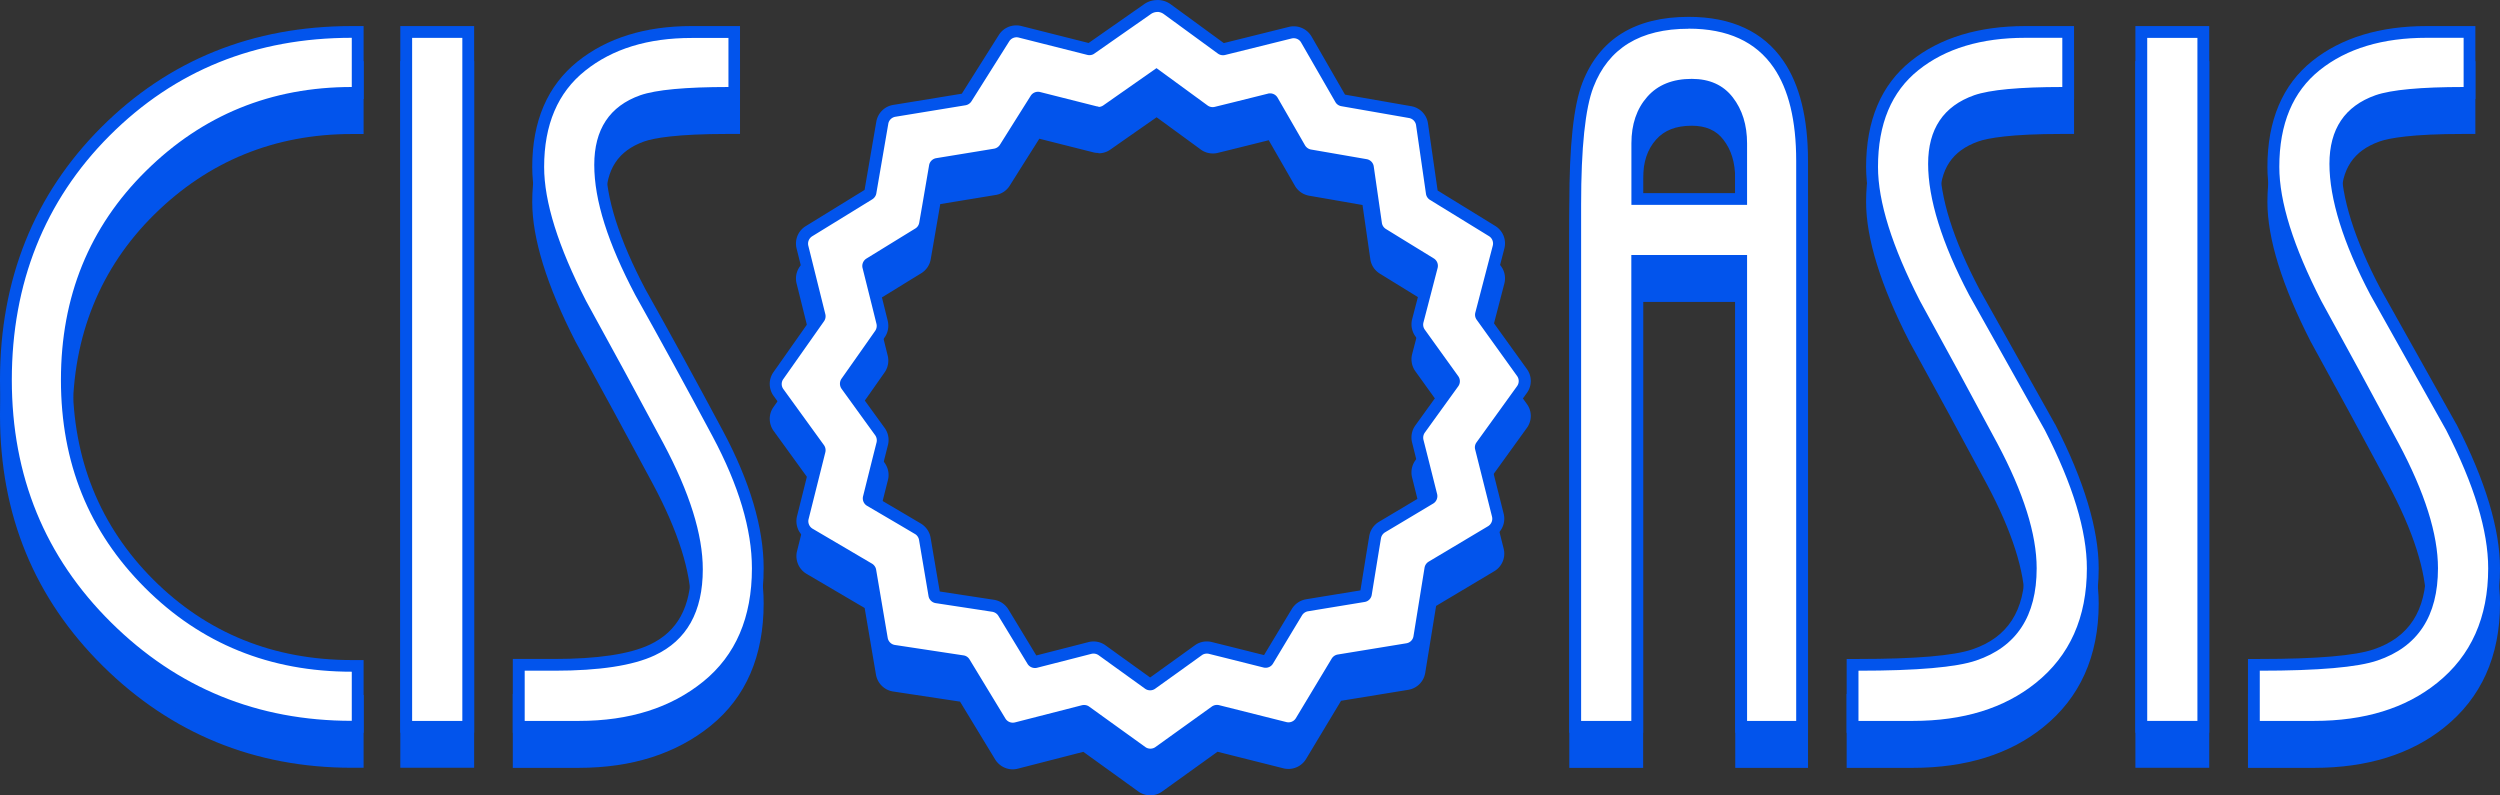 <?xml version="1.0" ?>
<svg xmlns="http://www.w3.org/2000/svg" preserveAspectRatio="xMidYMid meet" data-bbox="0 -0.01 298.27 94.89" viewBox="0 -0.01 298.27 94.89" data-type="color" role="presentation" aria-hidden="true" aria-label="">
	<rect x="0" y="-0.01" width="298.27" height="94.89" fill="#333333" stroke="none"/>
	<g>
		<path d="M41.97 90.88c-11.38 0-21.21-4.01-29.21-11.93S.7 61.12.7 49.49s4-21.76 11.87-29.64c7.88-7.88 17.77-11.87 29.39-11.87h.71v7.27h-.71c-9.37 0-17.47 3.3-24.06 9.81-6.59 6.51-9.93 14.73-9.93 24.42s3.3 17.79 9.81 24.3c6.51 6.51 14.64 9.81 24.18 9.81h.71v7.28h-.71Z" fill="#0254ec" data-color="1"/>
		<path d="M41.97 8.69v5.86c-9.61 0-17.8 3.34-24.56 10.02-6.76 6.68-10.14 14.99-10.14 24.92s3.34 18.12 10.02 24.8 14.9 10.02 24.68 10.02v5.86c-11.24 0-20.81-3.91-28.71-11.73-7.9-7.82-11.85-17.47-11.85-28.95S5.3 28.13 13.08 20.35c7.78-7.78 17.41-11.67 28.89-11.67m1.41-1.4h-1.41c-11.82 0-21.87 4.06-29.89 12.08C4.06 27.37 0 37.51 0 49.49s4.13 21.9 12.27 29.96c8.14 8.05 18.13 12.14 29.7 12.14h1.41v-8.68h-1.41c-9.34 0-17.31-3.23-23.68-9.6-6.37-6.37-9.61-14.38-9.61-23.8s3.27-17.55 9.72-23.92c6.46-6.38 14.39-9.61 23.57-9.61h1.41v-8.7Z" fill="#0254ec" data-color="1"/>
		<path fill="#0254ec" d="M55.86 7.98v82.9h-7.4V7.98h7.4z" data-color="1"/>
		<path d="M55.16 8.69v81.49h-5.99V8.69h5.99m1.41-1.41h-8.81v84.31h8.81V7.28Z" fill="#0254ec" data-color="1"/>
		<path d="M61.9 90.88v-7.4h4.25c5.24 0 9.17-.59 11.67-1.77 3.59-1.68 5.34-4.83 5.34-9.62 0-4.02-1.55-8.96-4.62-14.69-3.11-5.81-6.21-11.52-9.22-16.97-3.39-6.6-5.1-12.09-5.1-16.35 0-5.25 1.73-9.3 5.15-12.03 3.37-2.7 7.79-4.06 13.15-4.06h5.1v7.27h-.71c-5.03 0-8.48.32-10.28.94-3.38 1.2-5.02 3.7-5.02 7.64s1.62 9.13 4.8 15.19c3 5.35 6.1 11.02 9.22 16.86 3.18 5.94 4.79 11.36 4.79 16.09 0 6.06-2.04 10.79-6.06 14.05-3.98 3.23-9.12 4.86-15.29 4.86h-7.18Z" fill="#0254ec" data-color="1"/>
		<path d="M86.91 8.69v5.86c-5.13 0-8.63.33-10.51.98-3.67 1.3-5.5 4.07-5.5 8.31s1.63 9.33 4.89 15.52c3.01 5.38 6.09 11 9.22 16.86 3.13 5.86 4.7 11.12 4.7 15.76 0 5.86-1.94 10.37-5.8 13.5-3.87 3.14-8.82 4.7-14.84 4.7H62.6v-5.99h3.54c5.38 0 9.37-.61 11.97-1.83 3.83-1.79 5.74-5.21 5.74-10.26 0-4.15-1.57-9.16-4.7-15.03-3.14-5.86-6.21-11.52-9.22-16.98-3.34-6.52-5.01-11.85-5.01-16 0-5.05 1.63-8.88 4.89-11.48C73.07 10 77.3 8.7 82.52 8.7h4.4m1.4-1.42h-5.81c-5.52 0-10.09 1.42-13.59 4.22-3.59 2.88-5.42 7.11-5.42 12.59 0 4.36 1.74 9.97 5.16 16.65 3.02 5.48 6.12 11.19 9.24 17 3.01 5.63 4.54 10.46 4.54 14.36 0 4.49-1.61 7.43-4.93 8.99-2.41 1.13-6.24 1.7-11.38 1.7h-4.95v8.81h7.88c6.33 0 11.62-1.69 15.73-5.02 4.2-3.4 6.32-8.31 6.32-14.6 0-4.85-1.64-10.38-4.87-16.42-3.12-5.84-6.23-11.52-9.24-16.88-3.12-5.92-4.71-10.92-4.71-14.83 0-3.65 1.45-5.87 4.56-6.98 1.17-.41 3.87-.9 10.03-.9h1.41V7.28Z" fill="#0254ec" data-color="1"/>
		<path d="M207.73 90.88V35.29h-12.4v55.59h-7.4V28.6c0-6.99.5-11.67 1.51-14.3 1.9-4.92 5.94-7.41 12.02-7.41 4.87 0 8.47 1.67 10.72 4.95 1.87 2.72 2.81 6.59 2.81 11.52v67.53h-7.27Zm0-62.99v-6.63c0-2.03-.53-3.73-1.56-5.06-1.01-1.3-2.43-1.93-4.33-1.93-2.09 0-3.65.62-4.79 1.9-1.14 1.29-1.72 3-1.72 5.09v6.63h12.4Z" fill="#0254ec" data-color="1"/>
		<path d="M201.47 7.59c4.64 0 8.02 1.55 10.14 4.64 1.79 2.61 2.69 6.31 2.69 11.12v66.83h-5.86V34.59h-13.81v55.59h-5.99V28.6c0-6.84.49-11.52 1.47-14.05 1.79-4.64 5.58-6.96 11.36-6.96m-6.84 21.01h13.81v-7.33c0-2.2-.57-4.03-1.71-5.5-1.14-1.47-2.77-2.2-4.89-2.2-2.28 0-4.05.71-5.31 2.14-1.26 1.43-1.89 3.28-1.89 5.56v7.33m6.83-22.42c-6.4 0-10.66 2.65-12.68 7.87-1.05 2.71-1.56 7.48-1.56 14.56V91.6h8.81V36.01h10.99V91.6h8.68V23.35c0-5.07-.99-9.08-2.94-11.92-2.39-3.49-6.19-5.25-11.3-5.25Zm-5.43 21.01v-5.92c0-1.94.5-3.45 1.54-4.62.99-1.12 2.38-1.66 4.26-1.66 1.67 0 2.91.54 3.77 1.66.95 1.22 1.41 2.74 1.41 4.63v5.92h-10.99Z" fill="#0254ec" data-color="1"/>
		<path d="M221.04 90.88v-7.4h.71c6.89 0 11.54-.4 13.82-1.18 4.53-1.54 6.73-4.91 6.73-10.33 0-3.93-1.55-8.84-4.62-14.57-3.08-5.76-6.18-11.47-9.22-16.97-3.39-6.6-5.1-12.1-5.1-16.35 0-5.33 1.71-9.4 5.09-12.1 3.33-2.66 7.77-4 13.21-4h5.1v7.27h-.71c-5.03 0-8.48.32-10.27.94-3.38 1.2-5.02 3.66-5.02 7.52 0 4.1 1.62 9.25 4.81 15.31l9.03 16.11c3.39 6.61 5.1 12.27 5.1 16.84 0 6.06-2.14 10.85-6.37 14.23-3.86 3.1-8.94 4.67-15.1 4.67h-7.18Z" fill="#0254ec" data-color="1"/>
		<path d="M246.05 8.69v5.86c-5.13 0-8.63.33-10.51.98-3.67 1.3-5.5 4.03-5.5 8.19s1.63 9.45 4.89 15.64c3.01 5.38 6.03 10.75 9.04 16.13 3.34 6.52 5.01 12.01 5.01 16.49 0 5.86-2.04 10.43-6.11 13.68-3.75 3.01-8.63 4.52-14.66 4.52h-6.48v-5.99c7 0 11.69-.41 14.05-1.22 4.81-1.63 7.21-5.29 7.21-11 0-4.07-1.57-9.04-4.7-14.91-3.14-5.86-6.21-11.52-9.22-16.98-3.34-6.52-5.01-11.85-5.01-16 0-5.13 1.61-8.98 4.83-11.55 3.22-2.57 7.47-3.85 12.77-3.85h4.4m1.4-1.4h-5.81c-5.6 0-10.19 1.4-13.65 4.16-3.55 2.83-5.36 7.09-5.36 12.65 0 4.36 1.74 9.96 5.16 16.65 3.05 5.53 6.15 11.24 9.24 17 3.01 5.63 4.54 10.42 4.54 14.24 0 5.07-2.04 8.23-6.25 9.66-2.21.76-6.78 1.15-13.6 1.15h-1.41v8.81h7.89c6.33 0 11.56-1.63 15.54-4.83 4.4-3.52 6.64-8.49 6.64-14.78 0-4.68-1.74-10.45-5.16-17.14v-.02l-.03-.02c-3.01-5.38-6.03-10.75-9.04-16.13-3.12-5.92-4.71-10.96-4.71-14.95 0-3.57 1.45-5.75 4.56-6.86 1.17-.41 3.87-.9 10.03-.9h1.41V7.28Z" fill="#0254ec" data-color="1"/>
		<path fill="#0254ec" d="M262.88 7.98v82.9h-7.4V7.98h7.4z" data-color="1"/>
		<path d="M262.17 8.69v81.49h-5.99V8.69h5.99m1.41-1.41h-8.81v84.31h8.81V7.28Z" fill="#0254ec" data-color="1"/>
		<path d="M268.91 90.88v-7.4h.71c6.89 0 11.54-.4 13.82-1.18 4.53-1.54 6.73-4.91 6.73-10.33 0-3.93-1.55-8.84-4.62-14.57-3.1-5.79-6.2-11.5-9.22-16.97-3.39-6.6-5.1-12.09-5.1-16.35 0-5.33 1.71-9.4 5.09-12.1 3.33-2.66 7.77-4 13.21-4h5.1v7.27h-.71c-5.03 0-8.48.32-10.27.94-3.38 1.2-5.02 3.66-5.02 7.52 0 4.1 1.62 9.25 4.81 15.31l9.03 16.11c3.39 6.61 5.1 12.27 5.1 16.84 0 6.06-2.14 10.85-6.37 14.23-3.86 3.1-8.94 4.67-15.1 4.67h-7.18Z" fill="#0254ec" data-color="1"/>
		<path d="M293.93 8.69v5.86c-5.13 0-8.63.33-10.51.98-3.67 1.3-5.5 4.03-5.5 8.19s1.63 9.45 4.89 15.64c3.01 5.38 6.03 10.75 9.04 16.13 3.34 6.52 5.01 12.01 5.01 16.49 0 5.86-2.04 10.43-6.11 13.68-3.75 3.01-8.63 4.52-14.66 4.52h-6.48v-5.99c7 0 11.69-.41 14.05-1.22 4.81-1.63 7.21-5.29 7.21-11 0-4.07-1.57-9.04-4.7-14.91-3.14-5.86-6.21-11.52-9.22-16.98-3.34-6.52-5.01-11.85-5.01-16 0-5.13 1.61-8.98 4.83-11.55 3.22-2.57 7.47-3.85 12.77-3.85h4.4m1.4-1.4h-5.81c-5.6 0-10.19 1.4-13.65 4.16-3.55 2.83-5.36 7.09-5.36 12.65 0 4.36 1.74 9.96 5.16 16.65 3.05 5.53 6.15 11.24 9.24 17 3.01 5.63 4.54 10.42 4.54 14.24 0 5.07-2.04 8.23-6.25 9.66-2.21.76-6.78 1.15-13.6 1.15h-1.41v8.81h7.89c6.33 0 11.56-1.63 15.54-4.83 4.4-3.52 6.64-8.49 6.64-14.78 0-4.68-1.74-10.45-5.16-17.14v-.02l-.03-.02c-3.01-5.38-6.03-10.75-9.04-16.13-3.12-5.92-4.71-10.96-4.71-14.95 0-3.57 1.45-5.75 4.56-6.86 1.17-.41 3.87-.9 10.03-.9h1.41V7.28Z" fill="#0254ec" data-color="1"/>
		<path d="M137.22 94.17c-.37 0-.72-.11-1.01-.33l-6.71-4.83a.33.33 0 0 0-.19-.06l-8.07 2.06a1.776 1.776 0 0 1-1.92-.78l-4.28-7.05a.309.309 0 0 0-.23-.15l-8.17-1.24a1.73 1.73 0 0 1-1.45-1.43l-1.38-8.13a.32.32 0 0 0-.16-.23l-7.09-4.17c-.66-.39-.99-1.18-.8-1.92l2-7.98c.02-.09 0-.19-.05-.27l-4.84-6.68c-.44-.6-.44-1.41-.01-2.02l4.85-6.89a.36.36 0 0 0 .05-.27l-2.03-8.17c-.18-.74.13-1.5.77-1.9l7.17-4.41c.08-.05.13-.13.15-.22l1.43-8.31c.12-.73.7-1.3 1.43-1.42l8.36-1.37c.09-.02.17-.07.22-.15l4.51-7.16c.32-.51.87-.81 1.47-.81.14 0 .29.02.43.05l8.2 2.07h.07c.1 0 .15-.02.2-.05l6.75-4.72c.34-.24.75-.37 1.17-.37s.85.14 1.21.39l6.45 4.71c.06.04.12.06.19.06l8.01-1.98a1.743 1.743 0 0 1 1.93.82l4.08 7.08c.05.08.13.14.23.16l8.07 1.41c.74.13 1.31.72 1.42 1.46l1.18 8.17c.01.1.07.18.15.23l7.03 4.32c.65.4.96 1.17.77 1.92l-2.08 7.98c-.02.09 0 .19.05.27l4.82 6.71c.44.61.44 1.42 0 2.03l-4.84 6.71c-.06.08-.08.18-.05.27l2.01 8.01c.19.75-.13 1.52-.79 1.91l-7.09 4.23a.35.35 0 0 0-.16.23l-1.33 8.17c-.12.74-.7 1.32-1.43 1.44l-8.19 1.34c-.09.01-.18.07-.23.15l-4.27 7.1c-.31.52-.88.84-1.49.84-.14 0-.29-.02-.43-.05l-8.04-2.02h-.07c-.1 0-.16.02-.2.05l-6.74 4.84c-.3.21-.65.33-1.01.33Zm-6.75-12.78c.37 0 .72.11 1.01.33l5.55 4c.07.05.14.06.19.06s.12-.01.19-.06l5.57-4c.3-.21.65-.33 1.01-.33.14 0 .29.02.42.05l6.51 1.64h.04c.17 0 .27-.06.32-.15l3.46-5.75c.26-.44.7-.74 1.21-.82l6.75-1.1c.14-.02.25-.13.27-.27l1.09-6.74c.08-.51.38-.95.82-1.21l5.74-3.42c.12-.07.19-.22.15-.36l-1.62-6.48c-.12-.5-.02-1.02.28-1.44l3.99-5.53a.33.33 0 0 0 0-.38l-3.99-5.55c-.3-.42-.4-.95-.27-1.45l1.69-6.5a.31.31 0 0 0-.15-.36l-5.71-3.51c-.44-.27-.74-.72-.81-1.23l-.97-6.73a.318.318 0 0 0-.27-.27l-6.64-1.16c-.51-.09-.95-.4-1.21-.84l-3.27-5.68a.331.331 0 0 0-.28-.16l-6.44 1.59a1.749 1.749 0 0 1-1.44-.28l-5.68-4.15-5.93 4.14c-.29.21-.64.31-.99.31-.14 0-.29-.02-.43-.05l-6.72-1.7h-.04c-.17 0-.26.06-.31.14l-3.68 5.83c-.26.42-.7.71-1.19.79l-6.89 1.13c-.14.02-.25.13-.27.27l-1.18 6.85c-.08.49-.38.92-.8 1.18l-5.82 3.58c-.12.08-.18.22-.15.36l1.66 6.66c.12.49.03 1.01-.27 1.42l-4.01 5.69a.33.33 0 0 0 0 .38l4.01 5.54c.3.42.4.94.28 1.44l-1.61 6.43c-.04.14.03.29.15.36l5.71 3.36c.44.26.75.7.83 1.21l1.13 6.69c.02.14.13.25.27.27l6.73 1.02c.51.08.96.38 1.22.82l3.47 5.72c.06.1.17.16.28.16l6.57-1.67c.14-.04.29-.05.43-.05Z" fill="#0254ec" data-color="1"/>
		<path d="M138.06 5.58c.28 0 .55.09.79.26l6.45 4.71a1.036 1.036 0 0 0 .86.17l7.94-1.97c.08-.02.17-.03.25-.03.36 0 .71.19.89.52l4.08 7.09c.15.27.42.45.72.5l8.07 1.41c.44.08.78.43.84.87l1.18 8.17c.04.3.22.57.48.73l7.03 4.32c.39.24.57.7.46 1.14l-2.08 7.98c-.08.3-.02.61.16.86l4.82 6.71c.26.36.26.85 0 1.21l-4.84 6.71c-.18.25-.24.56-.16.85l2.01 8.01c.11.44-.08.9-.47 1.14l-7.09 4.23c-.26.16-.44.42-.49.72l-1.32 8.17c-.07.44-.41.78-.85.85l-8.19 1.34c-.3.05-.56.23-.72.49l-4.27 7.1a1.023 1.023 0 0 1-1.13.47l-8.04-2.02c-.08-.02-.17-.03-.25-.03-.21 0-.42.07-.6.19l-6.74 4.84c-.18.13-.39.19-.6.19s-.42-.06-.6-.19l-6.71-4.83c-.18-.13-.39-.19-.6-.19-.09 0-.17.01-.26.03l-7.99 2.05c-.09.02-.17.03-.26.03-.35 0-.69-.18-.88-.5l-4.28-7.05c-.16-.26-.42-.44-.73-.48l-8.17-1.24a1.03 1.03 0 0 1-.86-.85l-1.38-8.13c-.05-.3-.23-.56-.49-.72l-7.09-4.17c-.39-.23-.59-.7-.48-1.14l2-7.98c.07-.3.01-.61-.17-.86l-4.84-6.68a1.02 1.02 0 0 1 0-1.2l4.85-6.89c.17-.24.23-.55.16-.84l-2.03-8.17c-.11-.44.08-.89.46-1.13l7.17-4.41c.25-.16.43-.41.48-.7l1.43-8.31c.07-.43.42-.77.85-.84l8.36-1.37c.29-.05.55-.22.71-.47l4.51-7.16a1.032 1.032 0 0 1 1.12-.45l8.2 2.07c.08.02.17.03.25.03.21 0 .42-.06.59-.19l6.75-4.72c.23-.16.5-.24.77-.24m-7.02 11.28c-.08 0-.17-.01-.25-.03l-2.06-.52-4.67-1.18a1.032 1.032 0 0 0-1.12.45l-2.56 4.07-1.11 1.77c-.16.25-.41.42-.71.47l-2.06.34-4.83.79c-.43.07-.78.41-.85.84l-.82 4.79-.36 2.07c-.05.29-.22.55-.48.7l-1.79 1.1-4.03 2.48c-.38.24-.57.69-.46 1.13l1.15 4.6.51 2.06c.07.29.01.6-.16.84l-1.22 1.74-2.79 3.96c-.25.36-.25.84 0 1.2l2.74 3.79 1.27 1.75c.18.25.24.56.17.86l-.53 2.1-1.08 4.33c-.11.44.08.91.48 1.14l3.85 2.26 1.86 1.1c.26.15.44.42.49.72l.36 2.13.77 4.55c.07.44.42.78.86.85l4.59.7 2.15.33c.3.05.57.22.73.48l1.13 1.86 2.35 3.87a1.045 1.045 0 0 0 1.14.47l4.38-1.12 2.1-.54a1.068 1.068 0 0 1 .86.16l1.76 1.27 3.79 2.73c.18.13.39.19.6.19s.42-.06.6-.19l3.82-2.74 1.75-1.26c.18-.13.39-.19.6-.19.08 0 .17.01.25.03l2.09.52 4.42 1.11c.08.02.17.03.25.03.36 0 .69-.18.88-.5l2.35-3.91 1.11-1.84c.16-.26.42-.44.72-.49l2.12-.35 4.63-.76c.44-.07.78-.41.85-.85l.75-4.61.35-2.13c.05-.3.23-.56.49-.72l1.86-1.11 3.88-2.32c.39-.23.58-.7.47-1.14l-1.1-4.38-.53-2.09c-.07-.3-.01-.61.16-.85l1.26-1.75 2.73-3.78c.26-.36.26-.85 0-1.21l-2.72-3.78-1.27-1.77a1.02 1.02 0 0 1-.16-.86l.55-2.11 1.14-4.39c.11-.44-.07-.9-.46-1.14l-3.86-2.37-1.85-1.14c-.26-.16-.44-.43-.48-.73l-.31-2.15-.66-4.58c-.06-.44-.4-.79-.84-.87l-4.5-.78-2.14-.37c-.3-.05-.56-.24-.72-.5l-1.08-1.88-2.19-3.8c-.19-.33-.53-.52-.89-.52-.08 0-.17 0-.25.03l-4.25 1.06-2.11.52a1.036 1.036 0 0 1-.86-.17l-1.75-1.28-4.34-3.17-4.6 3.22-1.74 1.22c-.17.12-.38.19-.59.19m7.01-12.75c-.57 0-1.11.17-1.57.5l-6.61 4.62-8.04-2.03c-.2-.05-.4-.07-.6-.07-.84 0-1.62.43-2.07 1.14l-4.42 7.01-8.19 1.34c-1.03.17-1.83.97-2.01 2l-1.4 8.14-7.02 4.32a2.43 2.43 0 0 0-1.09 2.67l1.99 8-4.75 6.75c-.6.85-.59 1.99.02 2.84l4.74 6.54-1.95 7.81a2.46 2.46 0 0 0 1.13 2.7l6.94 4.08 1.35 7.95c.18 1.04 1 1.85 2.04 2.01l7.99 1.21 4.19 6.9c.44.72 1.24 1.18 2.09 1.18.2 0 .41-.03.61-.08l7.82-2.01 6.56 4.73c.42.3.91.46 1.43.46s1.01-.16 1.42-.46l6.6-4.74 7.87 1.98c.19.05.39.07.6.07.85 0 1.65-.45 2.09-1.18L160 83.6l8.02-1.31c1.04-.17 1.85-.98 2.02-2.02l1.3-7.99 6.94-4.14a2.44 2.44 0 0 0 1.12-2.69l-1.97-7.84 4.74-6.57c.62-.85.62-2 0-2.85l-4.72-6.56 2.03-7.81c.27-1.05-.16-2.13-1.08-2.7l-6.88-4.23-1.15-8a2.44 2.44 0 0 0-2-2.06l-7.9-1.38-3.99-6.93a2.457 2.457 0 0 0-2.71-1.15l-7.76 1.93-6.31-4.61c-.47-.35-1.03-.53-1.62-.53Zm-6.99 14.11c.5 0 .99-.15 1.4-.44l1.74-1.22 3.78-2.64 3.52 2.57 1.75 1.28c.42.31.92.47 1.44.47.2 0 .4-.02.59-.07l2.11-.52 3.97-.99 2.04 3.55 1.08 1.88c.36.63.98 1.06 1.7 1.19l2.14.37 4.23.74.62 4.31.31 2.15c.1.72.52 1.35 1.14 1.73l1.85 1.14 3.62 2.23-1.07 4.12-.55 2.11c-.18.71-.04 1.45.38 2.04l1.27 1.77 2.56 3.56-2.57 3.56-1.26 1.75c-.42.59-.56 1.32-.39 2.02l.52 2.09 1.03 4.11-3.64 2.17-1.86 1.11c-.62.37-1.04.99-1.16 1.71l-.35 2.13-.7 4.34-4.36.71-2.12.35c-.71.12-1.33.54-1.7 1.15l-1.11 1.84-2.21 3.67-4.15-1.04-2.09-.52c-.19-.05-.39-.07-.59-.07-.51 0-1.01.16-1.42.46l-1.75 1.26-3.59 2.58-3.57-2.57-1.76-1.27a2.438 2.438 0 0 0-2.04-.38l-2.1.54-4.11 1.05-2.2-3.63-1.13-1.86c-.38-.62-1-1.04-1.72-1.15l-2.15-.33-4.32-.66-.73-4.28-.36-2.13c-.12-.71-.55-1.33-1.17-1.7l-1.86-1.1-3.6-2.12 1.01-4.05.53-2.1c.18-.7.03-1.44-.39-2.03l-1.27-1.75-2.59-3.57 2.63-3.74 1.22-1.74c.41-.58.54-1.31.37-2l-.51-2.06-1.08-4.33 3.8-2.34 1.79-1.1c.6-.37 1.01-.97 1.13-1.66l.36-2.07.78-4.52 4.56-.75 2.06-.34c.69-.11 1.3-.52 1.67-1.11l1.11-1.77 2.42-3.83 4.4 1.11 2.06.52c.2.05.4.07.6.07Z" fill="#0254ec" data-color="1"/>
		<path d="M41.97 86.71c-11.38 0-21.21-4.01-29.21-11.93S.7 56.94.7 45.32s4-21.76 11.87-29.64C20.46 7.8 30.35 3.81 41.97 3.81h.71v7.27h-.71c-9.37 0-17.47 3.3-24.06 9.81-6.59 6.51-9.93 14.73-9.93 24.42s3.3 17.79 9.81 24.3c6.51 6.51 14.65 9.81 24.18 9.81h.71v7.27h-.71Z" fill="#ffffff" data-color="2"/>
		<path d="M41.97 4.51v5.86c-9.61 0-17.8 3.34-24.56 10.02-6.76 6.68-10.14 14.99-10.14 24.92s3.34 18.12 10.02 24.8 14.9 10.02 24.68 10.02v5.86c-11.24 0-20.81-3.91-28.71-11.73-7.9-7.82-11.85-17.47-11.85-28.95S5.3 23.95 13.08 16.17C20.86 8.39 30.49 4.5 41.97 4.5m1.41-1.4h-1.41c-11.82 0-21.87 4.06-29.89 12.08S0 33.34 0 45.32s4.13 21.9 12.27 29.96c8.14 8.05 18.13 12.14 29.7 12.14h1.41v-8.68h-1.41c-9.34 0-17.31-3.23-23.68-9.6-6.37-6.37-9.61-14.38-9.61-23.8s3.27-17.55 9.72-23.92c6.46-6.38 14.39-9.61 23.57-9.61h1.41V3.1Z" fill="#0254ec" data-color="1"/>
		<path fill="#ffffff" d="M55.86 3.81v82.9h-7.4V3.81h7.4z" data-color="2"/>
		<path d="M55.16 4.51V86h-5.99V4.51h5.99m1.41-1.41h-8.81v84.31h8.81V3.1Z" fill="#0254ec" data-color="1"/>
		<path d="M61.9 86.71v-7.4h4.25c5.24 0 9.17-.59 11.67-1.77 3.59-1.68 5.34-4.83 5.34-9.62 0-4.02-1.55-8.96-4.62-14.69-3.11-5.81-6.21-11.52-9.22-16.97-3.39-6.6-5.1-12.09-5.1-16.35 0-5.25 1.73-9.3 5.15-12.03 3.37-2.7 7.79-4.06 13.15-4.06h5.1v7.27h-.71c-5.03 0-8.48.32-10.28.94-3.38 1.2-5.02 3.7-5.02 7.64s1.62 9.13 4.8 15.19c2.99 5.34 6.1 11.02 9.22 16.86 3.18 5.94 4.79 11.36 4.79 16.09 0 6.06-2.04 10.79-6.06 14.05-3.98 3.23-9.12 4.86-15.29 4.86h-7.18Z" fill="#ffffff" data-color="2"/>
		<path d="M86.91 4.51v5.86c-5.13 0-8.63.33-10.51.98-3.67 1.3-5.5 4.07-5.5 8.31s1.63 9.33 4.89 15.52c3.01 5.38 6.09 11 9.22 16.86 3.13 5.86 4.7 11.12 4.7 15.76 0 5.86-1.94 10.37-5.8 13.5-3.87 3.14-8.82 4.7-14.84 4.7H62.6v-5.99h3.54c5.38 0 9.37-.61 11.97-1.83 3.83-1.79 5.74-5.21 5.74-10.26 0-4.15-1.57-9.16-4.7-15.03-3.14-5.86-6.21-11.52-9.22-16.98-3.34-6.52-5.01-11.85-5.01-16 0-5.05 1.63-8.88 4.89-11.48 3.26-2.61 7.49-3.91 12.71-3.91h4.4m1.4-1.42h-5.81c-5.52 0-10.09 1.42-13.59 4.22-3.59 2.88-5.42 7.11-5.42 12.59 0 4.36 1.74 9.97 5.16 16.65 3.02 5.48 6.12 11.19 9.24 17 3.01 5.63 4.54 10.46 4.54 14.36 0 4.49-1.61 7.43-4.93 8.99-2.41 1.13-6.24 1.7-11.38 1.7h-4.95v8.81h7.88c6.33 0 11.62-1.69 15.73-5.02 4.2-3.4 6.32-8.31 6.32-14.6 0-4.85-1.64-10.38-4.87-16.42-3.12-5.84-6.23-11.52-9.24-16.88-3.12-5.92-4.71-10.92-4.71-14.83 0-3.65 1.45-5.87 4.56-6.98 1.17-.41 3.87-.9 10.03-.9h1.41V3.1Z" fill="#0254ec" data-color="1"/>
		<path d="M207.73 86.71V31.12h-12.4v55.59h-7.4V24.43c0-6.99.5-11.67 1.51-14.3 1.9-4.92 5.94-7.41 12.02-7.41 4.87 0 8.47 1.67 10.72 4.95 1.87 2.72 2.81 6.59 2.81 11.52v67.53h-7.27Zm0-62.99V17.1c0-2.03-.53-3.73-1.56-5.06-1.01-1.3-2.43-1.93-4.33-1.93-2.09 0-3.65.62-4.79 1.9-1.14 1.29-1.72 3-1.72 5.09v6.62h12.4Z" fill="#ffffff" data-color="2"/>
		<path d="M201.47 3.41c4.64 0 8.02 1.55 10.14 4.64 1.79 2.61 2.69 6.31 2.69 11.12V86h-5.86V30.41h-13.81V86h-5.99V24.43c0-6.84.49-11.52 1.47-14.05 1.79-4.64 5.58-6.96 11.36-6.96m-6.84 21.01h13.81V17.1c0-2.2-.57-4.03-1.71-5.5-1.14-1.47-2.77-2.2-4.89-2.2-2.28 0-4.05.71-5.31 2.14-1.26 1.43-1.89 3.28-1.89 5.56v7.33M201.47 2c-6.4 0-10.66 2.65-12.68 7.87-1.05 2.71-1.56 7.48-1.56 14.56v62.99h8.81v-55.6h10.99v55.59h8.68V19.17c0-5.07-.99-9.08-2.94-11.92-2.39-3.49-6.19-5.25-11.3-5.25Zm-5.43 21.02V17.1c0-1.94.5-3.45 1.54-4.62.99-1.12 2.38-1.66 4.26-1.66 1.67 0 2.91.54 3.77 1.66.95 1.22 1.41 2.74 1.41 4.63v5.92h-10.99Z" fill="#0254ec" data-color="1"/>
		<path d="M221.04 86.71v-7.4h.71c6.89 0 11.54-.4 13.82-1.18 4.53-1.54 6.73-4.91 6.73-10.33 0-3.93-1.55-8.84-4.62-14.57-3.08-5.76-6.18-11.47-9.22-16.97-3.39-6.6-5.1-12.1-5.1-16.35 0-5.33 1.71-9.4 5.09-12.1 3.33-2.66 7.77-4 13.21-4h5.1v7.27h-.71c-5.03 0-8.48.32-10.27.94-3.38 1.2-5.02 3.66-5.02 7.52 0 4.1 1.62 9.25 4.81 15.31l9.03 16.11c3.39 6.61 5.1 12.27 5.1 16.84 0 6.06-2.14 10.85-6.37 14.23-3.85 3.1-8.94 4.67-15.1 4.67h-7.18Z" fill="#ffffff" data-color="2"/>
		<path d="M246.05 4.51v5.86c-5.13 0-8.63.33-10.51.98-3.67 1.3-5.5 4.03-5.5 8.19s1.63 9.45 4.89 15.64c3.01 5.38 6.03 10.75 9.04 16.13 3.34 6.52 5.01 12.01 5.01 16.49 0 5.86-2.04 10.43-6.11 13.68-3.75 3.01-8.63 4.52-14.66 4.52h-6.48v-5.99c7 0 11.69-.41 14.05-1.22 4.81-1.63 7.21-5.29 7.21-11 0-4.07-1.57-9.04-4.7-14.91-3.14-5.86-6.21-11.52-9.22-16.98-3.34-6.52-5.01-11.85-5.01-16 0-5.13 1.61-8.98 4.83-11.55 3.22-2.57 7.47-3.85 12.77-3.85h4.4m1.4-1.4h-5.81c-5.6 0-10.19 1.4-13.65 4.16-3.55 2.83-5.36 7.09-5.36 12.65 0 4.36 1.74 9.96 5.16 16.65 3.05 5.53 6.15 11.24 9.24 17 3.01 5.63 4.54 10.42 4.54 14.24 0 5.07-2.04 8.23-6.25 9.66-2.21.76-6.78 1.15-13.6 1.15h-1.41v8.81h7.89c6.33 0 11.56-1.63 15.54-4.83 4.4-3.52 6.64-8.49 6.64-14.78 0-4.68-1.74-10.45-5.16-17.14v-.02l-.03-.02c-3.01-5.38-6.03-10.75-9.04-16.13-3.12-5.92-4.71-10.96-4.71-14.95 0-3.57 1.45-5.75 4.56-6.86 1.17-.41 3.87-.9 10.03-.9h1.41V3.1Z" fill="#0254ec" data-color="1"/>
		<path fill="#ffffff" d="M262.88 3.81v82.9h-7.4V3.81h7.4z" data-color="2"/>
		<path d="M262.17 4.51V86h-5.99V4.51h5.99m1.41-1.41h-8.81v84.31h8.81V3.1Z" fill="#0254ec" data-color="1"/>
		<path d="M268.91 86.71v-7.4h.71c6.89 0 11.54-.4 13.82-1.18 4.53-1.54 6.73-4.91 6.73-10.33 0-3.93-1.55-8.84-4.62-14.57-3.1-5.79-6.2-11.5-9.22-16.97-3.39-6.6-5.1-12.09-5.1-16.35 0-5.33 1.71-9.4 5.09-12.1 3.33-2.66 7.77-4 13.21-4h5.1v7.27h-.71c-5.03 0-8.48.32-10.27.94-3.38 1.2-5.02 3.66-5.02 7.52 0 4.1 1.62 9.25 4.81 15.31l9.03 16.11c3.39 6.61 5.1 12.27 5.1 16.84 0 6.06-2.14 10.85-6.37 14.23-3.85 3.1-8.94 4.67-15.1 4.67h-7.18Z" fill="#ffffff" data-color="2"/>
		<path d="M293.93 4.51v5.86c-5.13 0-8.63.33-10.51.98-3.67 1.3-5.5 4.03-5.5 8.19s1.63 9.45 4.89 15.64c3.01 5.38 6.03 10.75 9.04 16.13 3.34 6.52 5.01 12.01 5.01 16.49 0 5.86-2.04 10.43-6.11 13.68C287 84.49 282.12 86 276.09 86h-6.48v-5.99c7 0 11.69-.41 14.05-1.22 4.81-1.63 7.21-5.29 7.21-11 0-4.07-1.57-9.04-4.7-14.91-3.14-5.86-6.21-11.52-9.22-16.98-3.34-6.52-5.01-11.85-5.01-16 0-5.13 1.61-8.98 4.83-11.55 3.22-2.57 7.47-3.85 12.77-3.85h4.4m1.4-1.4h-5.81c-5.6 0-10.19 1.4-13.65 4.16-3.55 2.83-5.36 7.09-5.36 12.65 0 4.36 1.74 9.96 5.16 16.65 3.05 5.53 6.15 11.24 9.24 17 3.01 5.63 4.54 10.42 4.54 14.24 0 5.07-2.04 8.23-6.25 9.66-2.21.76-6.78 1.15-13.6 1.15h-1.41v8.81h7.89c6.33 0 11.56-1.63 15.54-4.83 4.4-3.52 6.64-8.49 6.64-14.78 0-4.68-1.74-10.45-5.16-17.14v-.02l-.03-.02c-3.01-5.38-6.03-10.75-9.04-16.13-3.12-5.92-4.71-10.96-4.71-14.95 0-3.57 1.45-5.75 4.56-6.86 1.17-.41 3.87-.9 10.03-.9h1.41V3.1Z" fill="#0254ec" data-color="1"/>
		<path d="M137.22 90c-.37 0-.72-.11-1.02-.33l-6.71-4.83a.33.33 0 0 0-.19-.06l-8.07 2.06c-.14.04-.29.05-.43.05-.6 0-1.17-.32-1.48-.83l-4.28-7.05a.309.309 0 0 0-.23-.15l-8.17-1.24a1.73 1.73 0 0 1-1.45-1.43l-1.38-8.13a.32.32 0 0 0-.16-.23l-7.09-4.17c-.66-.39-.99-1.18-.8-1.92l2-7.98c.02-.09 0-.19-.05-.27l-4.84-6.68c-.44-.6-.44-1.41-.01-2.02l4.85-6.89c.05-.08.07-.18.05-.27l-2.03-8.17c-.18-.74.13-1.5.77-1.9l7.17-4.41c.08-.05.13-.13.15-.22l1.43-8.31c.12-.73.7-1.3 1.43-1.42l8.36-1.37c.09-.02.17-.07.22-.15l4.51-7.16c.32-.51.87-.81 1.47-.81.14 0 .29.02.43.05l8.2 2.07h.07c.1 0 .15-.02.2-.05l6.76-4.72c.34-.24.75-.37 1.17-.37s.85.14 1.21.39l6.45 4.71c.06.04.12.06.19.06l8.01-1.98c.14-.03.28-.05.42-.05.62 0 1.2.33 1.5.87l4.08 7.09c.05.08.13.14.23.16l8.07 1.41c.74.13 1.31.72 1.42 1.46l1.18 8.17c.01.1.07.18.15.23l7.03 4.32c.65.4.96 1.17.77 1.92l-2.08 7.98c-.02.09 0 .19.05.27l4.82 6.71c.44.61.44 1.42 0 2.03l-4.84 6.71c-.06.08-.08.18-.05.27l2.01 8.01c.19.75-.13 1.52-.79 1.91l-7.09 4.23a.35.35 0 0 0-.16.23l-1.33 8.17c-.12.74-.7 1.31-1.43 1.44l-8.19 1.34c-.1.02-.18.07-.23.15L155.2 86a1.737 1.737 0 0 1-1.91.79l-8.04-2.02h-.07c-.1 0-.16.02-.2.05l-6.74 4.84c-.3.21-.65.33-1.01.33Zm-6.75-12.79c.37 0 .72.11 1.01.33l5.55 4a.33.33 0 0 0 .38 0l5.57-4c.3-.21.65-.33 1.01-.33.14 0 .28.02.42.05l6.51 1.64h.04c.17 0 .26-.06.32-.15l3.46-5.75c.26-.44.71-.74 1.21-.82l6.75-1.1c.14-.02.25-.13.27-.27l1.09-6.74c.08-.51.38-.95.83-1.21l5.74-3.42c.12-.07.18-.22.15-.36l-1.62-6.48c-.12-.5-.02-1.02.28-1.44l3.99-5.53a.33.33 0 0 0 0-.38l-3.99-5.55c-.3-.42-.4-.95-.27-1.45l1.69-6.5a.31.31 0 0 0-.15-.36L165 27.88c-.44-.27-.74-.72-.81-1.23l-.97-6.73a.34.34 0 0 0-.27-.28l-6.64-1.16c-.51-.09-.95-.4-1.21-.84l-3.27-5.68a.331.331 0 0 0-.28-.16l-4.33 1.07-2.11.52c-.14.03-.28.05-.42.05-.37 0-.73-.12-1.03-.33l-5.68-4.15-5.93 4.14c-.29.21-.64.31-1 .31-.14 0-.29-.02-.42-.05l-6.72-1.7h-.04c-.17 0-.26.06-.31.14l-3.68 5.83c-.26.42-.7.71-1.19.79l-6.89 1.13c-.14.02-.25.13-.27.27l-1.18 6.85c-.08.49-.38.92-.8 1.18l-5.82 3.58c-.12.08-.18.22-.15.36l1.66 6.66c.12.49.02 1.01-.27 1.42l-4.01 5.69a.33.33 0 0 0 0 .38l4.01 5.54c.3.42.4.94.28 1.44l-1.61 6.43c-.04.14.03.29.15.36l5.71 3.35c.44.26.75.7.83 1.21l1.13 6.69c.02.14.13.25.27.27l6.73 1.02c.51.08.96.38 1.22.82l3.47 5.72c.06.1.17.16.28.16l6.57-1.67c.14-.04.29-.05.43-.05Z" fill="#ffffff" data-color="2"/>
		<path d="M138.06 1.41c.28 0 .55.09.79.26l6.45 4.71a1.036 1.036 0 0 0 .86.17l7.94-1.97c.08-.02.17-.03.25-.03.36 0 .71.19.89.52l4.08 7.09c.15.27.42.45.72.5l8.07 1.41c.44.08.78.43.84.87l1.18 8.17c.04.3.22.57.48.73l7.03 4.32c.39.24.57.7.46 1.14l-2.08 7.98c-.08.3-.02.61.16.86l4.82 6.71c.26.36.26.85 0 1.21l-4.84 6.71c-.18.25-.24.56-.16.85l2.01 8.01c.11.44-.08.9-.47 1.14L170.45 67c-.26.16-.44.42-.49.72l-1.32 8.17c-.07.44-.41.78-.85.85l-8.19 1.34c-.3.05-.56.23-.72.49l-4.27 7.1a1.023 1.023 0 0 1-1.13.47l-8.04-2.02c-.08-.02-.17-.03-.25-.03-.21 0-.42.07-.6.19l-6.74 4.84c-.18.13-.39.19-.6.19s-.42-.06-.6-.19l-6.71-4.83c-.18-.13-.39-.19-.6-.19-.09 0-.17.01-.26.03l-7.99 2.05c-.09.02-.17.03-.26.03-.35 0-.69-.18-.88-.5l-4.28-7.05c-.16-.26-.42-.44-.73-.48l-8.17-1.24a1.03 1.03 0 0 1-.86-.85l-1.38-8.13c-.05-.3-.23-.56-.49-.72l-7.09-4.17c-.39-.23-.59-.7-.48-1.14l2-7.98c.07-.3.01-.61-.17-.86l-4.84-6.68a1.02 1.02 0 0 1 0-1.2l4.85-6.89c.17-.24.23-.55.16-.84l-2.03-8.17c-.11-.44.08-.89.46-1.13l7.17-4.41c.25-.16.43-.41.48-.7l1.43-8.31c.07-.43.42-.77.85-.84l8.36-1.37c.29-.05.55-.22.71-.47l4.51-7.16a1.032 1.032 0 0 1 1.12-.45l8.2 2.07c.08.02.17.03.25.03.21 0 .42-.06.59-.19l6.75-4.72c.23-.16.5-.24.77-.24m-7.02 11.28c-.08 0-.17-.01-.25-.03l-2.06-.52-4.67-1.18a1.032 1.032 0 0 0-1.12.45l-2.56 4.07-1.11 1.77c-.16.25-.41.42-.71.47l-2.06.34-4.83.79c-.43.07-.78.41-.85.84l-.82 4.79-.36 2.07c-.05.29-.22.55-.48.7l-1.79 1.1-4.03 2.48c-.38.24-.57.69-.46 1.13l1.15 4.6.51 2.06c.07.29.01.6-.16.84l-1.22 1.74-2.79 3.96c-.25.36-.25.84 0 1.2l2.74 3.79 1.27 1.75c.18.25.24.56.17.86l-.53 2.1-1.08 4.33c-.11.44.08.91.48 1.14l3.85 2.26 1.86 1.1c.26.15.44.42.49.72l.36 2.13.77 4.55c.07.44.42.78.86.85l4.59.7 2.15.33c.3.05.57.22.73.48l1.13 1.86 2.35 3.87a1.045 1.045 0 0 0 1.14.47l4.38-1.12 2.1-.54a1.068 1.068 0 0 1 .86.16l1.76 1.27 3.79 2.73c.18.13.39.19.6.19s.42-.06.6-.19l3.82-2.74 1.75-1.26c.18-.13.39-.19.6-.19.08 0 .17.01.25.03l2.09.52 4.42 1.11c.08.02.17.03.25.03.36 0 .69-.18.88-.5l2.35-3.91 1.11-1.84c.16-.26.42-.44.72-.49l2.12-.35 4.63-.76c.44-.07.78-.41.85-.85l.75-4.61.35-2.13c.05-.3.23-.56.49-.72l1.86-1.11 3.88-2.32c.39-.23.58-.7.47-1.14l-1.1-4.38-.53-2.09c-.07-.3-.01-.61.16-.85l1.26-1.75 2.73-3.78c.26-.36.26-.85 0-1.21l-2.72-3.78-1.27-1.77a1.02 1.02 0 0 1-.16-.86l.55-2.11 1.14-4.39c.11-.44-.07-.9-.46-1.14l-3.86-2.37-1.85-1.14c-.26-.16-.44-.43-.48-.73l-.31-2.15-.66-4.58c-.06-.44-.4-.79-.84-.87l-4.5-.78-2.14-.37c-.3-.05-.56-.24-.72-.5l-1.08-1.88-2.19-3.8c-.19-.33-.53-.52-.89-.52-.08 0-.17 0-.25.03l-4.25 1.06-2.11.52a1.036 1.036 0 0 1-.86-.17l-1.75-1.28-4.34-3.17-4.6 3.22-1.74 1.22c-.17.12-.38.19-.59.19M138.06 0c-.57 0-1.11.17-1.57.5l-6.61 4.62-8.04-2.03c-.2-.05-.4-.07-.6-.07-.84 0-1.62.43-2.07 1.14l-4.42 7.01-8.19 1.34c-1.03.17-1.83.97-2.01 2l-1.4 8.14-7.02 4.32a2.43 2.43 0 0 0-1.09 2.67l1.99 8-4.75 6.75c-.6.85-.59 1.99.02 2.84l4.74 6.54-1.95 7.81a2.46 2.46 0 0 0 1.13 2.7l6.94 4.08 1.35 7.95c.18 1.04 1 1.85 2.04 2.01l7.99 1.21 4.19 6.9c.44.72 1.24 1.18 2.09 1.18.2 0 .41-.03.61-.08l7.82-2.01 6.56 4.73c.42.3.91.46 1.43.46s1.01-.16 1.42-.46l6.6-4.74 7.87 1.98c.19.05.39.07.6.07.85 0 1.65-.45 2.09-1.18l4.18-6.95 8.02-1.31c1.04-.17 1.85-.98 2.02-2.02l1.3-7.99 6.94-4.14a2.44 2.44 0 0 0 1.12-2.69l-1.97-7.84 4.74-6.57c.62-.85.62-2 0-2.85l-4.72-6.56 2.03-7.81c.27-1.05-.16-2.13-1.08-2.7l-6.88-4.23-1.15-8a2.44 2.44 0 0 0-2-2.06l-7.9-1.38-3.99-6.93a2.457 2.457 0 0 0-2.71-1.15l-7.76 1.93L139.7.52c-.47-.35-1.03-.53-1.62-.53Zm-6.99 14.11c.5 0 .99-.15 1.4-.44l1.74-1.22 3.78-2.64 3.52 2.57 1.75 1.28c.42.31.92.47 1.44.47.2 0 .4-.02.59-.07l2.11-.52 3.97-.99 2.04 3.55 1.08 1.88c.36.63.98 1.06 1.7 1.19l2.14.37 4.23.74.62 4.31.31 2.15c.1.72.52 1.35 1.14 1.73l1.85 1.14 3.62 2.23-1.07 4.12-.55 2.11c-.18.71-.04 1.45.38 2.04l1.27 1.77 2.56 3.56-2.57 3.56-1.26 1.75c-.42.59-.56 1.32-.39 2.02l.52 2.09 1.03 4.11-3.64 2.17-1.86 1.11c-.62.37-1.04.99-1.16 1.71l-.35 2.13-.7 4.34-4.36.71-2.12.35c-.71.12-1.33.54-1.7 1.15l-1.11 1.84-2.21 3.67-4.15-1.04-2.09-.52c-.19-.05-.39-.07-.59-.07-.51 0-1.01.16-1.42.46l-1.75 1.26-3.59 2.58-3.57-2.57-1.76-1.27a2.438 2.438 0 0 0-2.04-.38l-2.1.54-4.11 1.05-2.2-3.63-1.13-1.86c-.38-.62-1-1.04-1.72-1.15l-2.15-.33-4.32-.66-.73-4.28-.36-2.13c-.12-.71-.55-1.33-1.17-1.7l-1.86-1.1-3.6-2.12 1.01-4.05.53-2.1c.18-.7.03-1.44-.39-2.03l-1.27-1.75-2.59-3.57 2.63-3.74 1.22-1.74c.41-.58.54-1.31.37-2l-.51-2.06-1.08-4.33 3.8-2.34 1.79-1.1c.6-.37 1.01-.97 1.13-1.66l.36-2.07.78-4.52 4.56-.75 2.06-.34c.69-.11 1.3-.52 1.67-1.11l1.11-1.77 2.42-3.83 4.4 1.11 2.06.52c.2.05.4.07.6.07Z" fill="#0254ec" data-color="1"/>
	</g>
</svg>